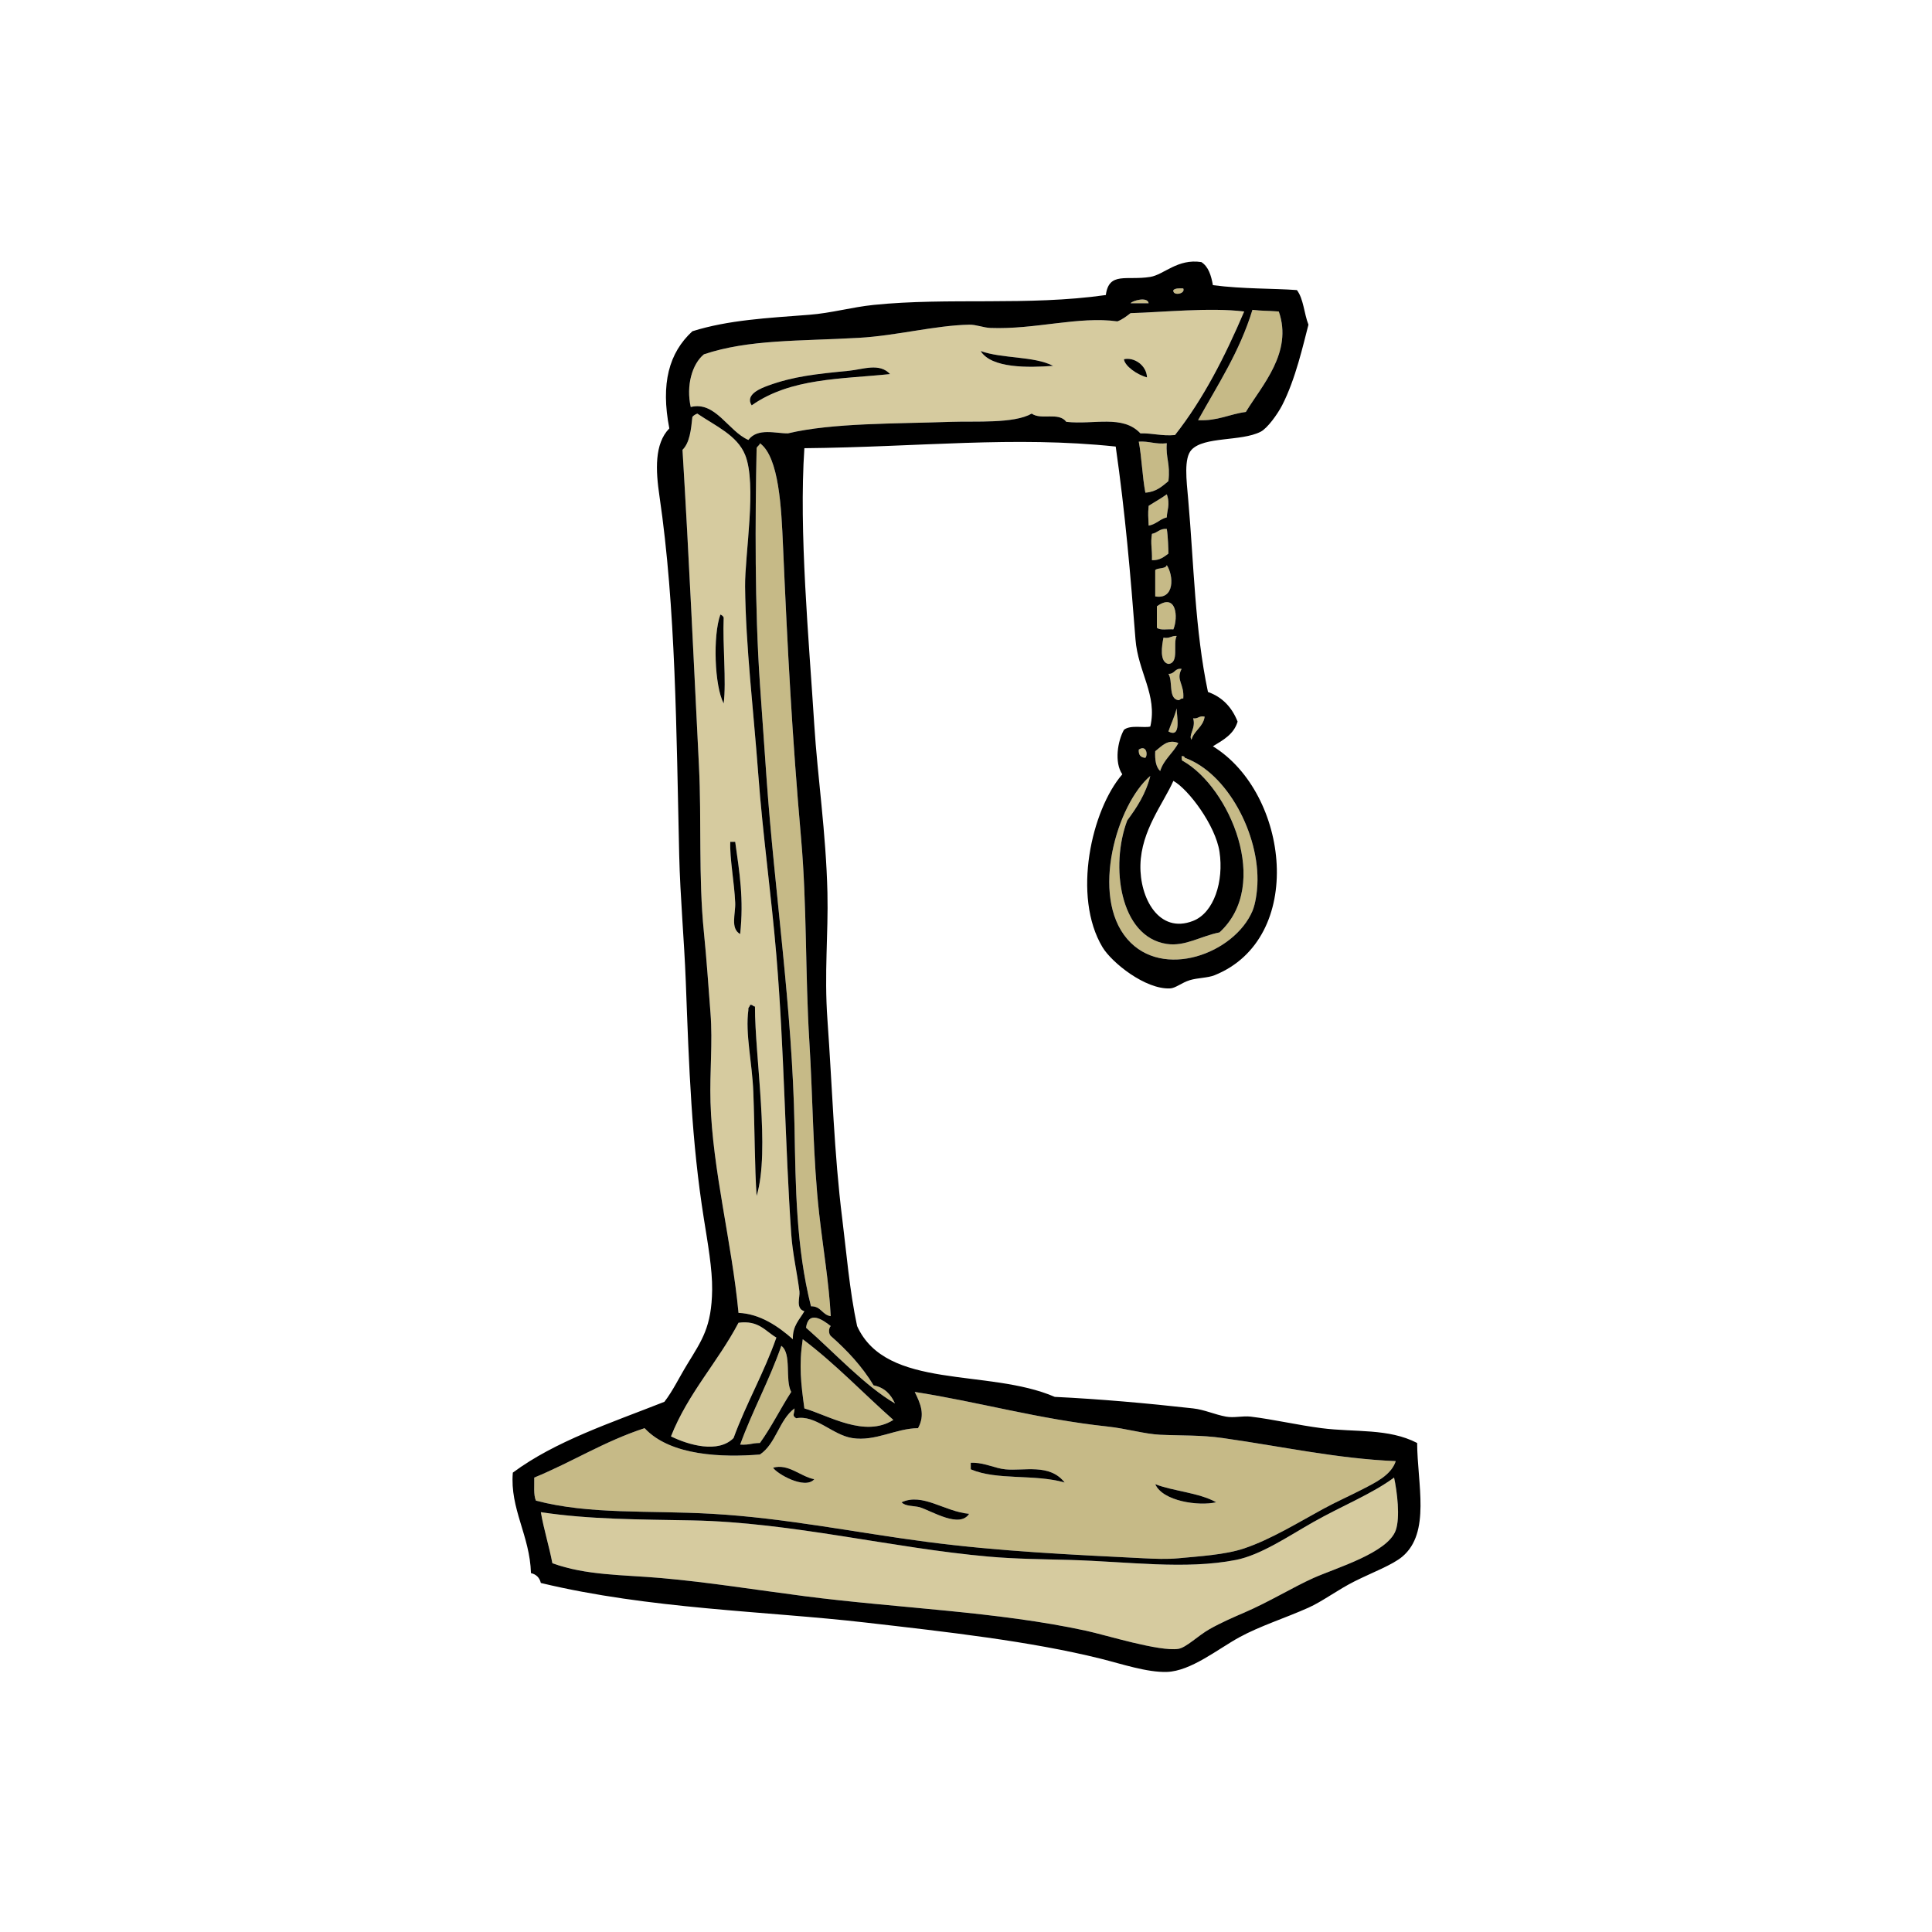 <svg xmlns="http://www.w3.org/2000/svg" xmlns:xlink="http://www.w3.org/1999/xlink" width="500" zoomAndPan="magnify" viewBox="0 0 375 375" height="500" preserveAspectRatio="xMidYMid meet" version="1.0"><defs><clipPath id="id1"><path d="M 99.48 50.766 L 275.723 50.766 L 275.723 324.516 L 99.48 324.516 Z M 99.48 50.766 " clip-rule="nonzero"/></clipPath></defs><path fill="#c6ba87" d="M 229.668 55.984 C 230.168 57.082 227.527 57.504 227.75 56.305 C 228.129 55.938 228.879 55.941 229.668 55.984 " fill-opacity="1" fill-rule="evenodd"/><path fill="#c6ba87" d="M 222.953 58.863 C 221.781 58.863 220.609 58.863 219.438 58.863 C 219.816 58.336 222.773 57.523 222.953 58.863 " fill-opacity="1" fill-rule="evenodd"/><path fill="#d6cb9f" d="M 164.766 71.969 C 158.449 72.586 154.02 73.051 149.098 74.848 C 147.832 75.309 144.512 76.535 145.898 78.684 C 153.5 73.332 163.258 73.609 172.758 72.609 C 170.707 70.367 167.496 71.703 164.766 71.969 Z M 218.156 69.734 C 218.312 71.031 220.656 72.727 222.633 73.25 C 222.535 70.848 220.07 69.273 218.156 69.734 Z M 204.41 71.012 C 200.688 69.086 194.484 69.641 190.34 68.133 C 192.41 71.512 199.66 71.375 204.41 71.012 Z M 241.496 60.461 C 237.77 69.203 233.562 77.465 228.066 84.438 C 225.484 84.68 223.758 84.055 221.355 84.117 C 217.91 80.441 212.367 82.477 206.965 81.879 C 205.473 79.898 202.125 81.605 200.254 80.281 C 196.785 82.266 189.348 81.711 184.586 81.879 C 173.82 82.262 161.605 82.062 152.934 84.117 C 150.625 84.152 147.047 82.98 145.262 85.398 C 141.332 83.684 138.871 77.797 134.07 79.004 C 133.152 74.863 134.316 70.68 136.629 68.773 C 145.34 65.852 155.129 66.23 166.684 65.574 C 174.031 65.16 181.449 63.168 188.102 63.02 C 189.469 62.988 190.887 63.605 192.258 63.66 C 200.902 63.988 209.43 61.336 216.879 62.379 C 217.887 62.004 218.652 61.387 219.438 60.781 C 225.656 60.613 234.926 59.641 241.496 60.461 " fill-opacity="1" fill-rule="evenodd"/><path fill="#c6ba87" d="M 243.098 60.141 C 245.125 60.367 245.594 60.273 248.211 60.461 C 250.984 68.395 244.93 74.824 241.816 79.961 C 238.613 80.379 236.355 81.746 232.547 81.559 C 236.344 74.703 240.605 68.305 243.098 60.141 " fill-opacity="1" fill-rule="evenodd"/><path fill="#000000" d="M 190.344 68.133 C 194.484 69.641 200.688 69.086 204.41 71.012 C 199.66 71.375 192.414 71.512 190.344 68.133 " fill-opacity="1" fill-rule="evenodd"/><path fill="#000000" d="M 222.633 73.25 C 220.656 72.723 218.312 71.031 218.156 69.73 C 220.07 69.273 222.535 70.848 222.633 73.25 " fill-opacity="1" fill-rule="evenodd"/><path fill="#000000" d="M 172.758 72.609 C 163.258 73.605 153.5 73.332 145.898 78.68 C 144.512 76.531 147.832 75.309 149.098 74.844 C 154.02 73.047 158.449 72.586 164.766 71.969 C 167.496 71.703 170.707 70.367 172.758 72.609 " fill-opacity="1" fill-rule="evenodd"/><path fill="#d6cb9f" d="M 145.262 196.004 C 144.625 200.707 146 206.191 146.219 211.988 C 146.504 219.402 146.473 226.598 146.859 232.129 C 149.527 223.352 146.523 205.16 146.539 195.367 C 146.133 195.348 146.098 194.957 145.582 195.047 C 145.562 195.457 145.172 195.488 145.262 196.004 Z M 142.703 175.227 C 142.793 177.367 141.715 180.215 143.664 181.301 C 144.395 174.453 143.551 169.496 142.703 163.398 C 142.383 163.398 142.062 163.398 141.746 163.398 C 141.617 166.641 142.531 171.227 142.703 175.227 Z M 140.465 136.547 C 141.004 132.188 140.242 125.18 140.465 119.922 C 140.398 119.562 140.109 119.426 139.824 119.281 C 138.348 123.367 138.676 133.152 140.465 136.547 Z M 153.895 259.941 C 151.082 257.457 147.527 255 143.344 254.828 C 142.059 241.195 138.289 227.027 137.906 213.91 C 137.734 207.941 138.355 202.402 137.906 196.645 C 137.504 191.453 137.156 186.211 136.629 180.98 C 135.543 170.219 136.195 159.125 135.668 148.691 C 134.629 128.09 133.785 109.02 132.473 87.312 C 133.871 85.941 134.133 83.434 134.391 80.922 C 134.625 80.621 134.973 80.434 135.348 80.281 C 138.91 82.695 143.078 84.492 144.621 88.273 C 146.961 93.996 144.559 107.621 144.621 113.848 C 144.742 125.48 146.258 137.867 147.18 150.289 C 148.051 162.035 149.719 173.777 150.695 185.457 C 152.234 203.867 152.375 222.156 153.574 239.484 C 153.844 243.383 154.707 246.938 155.172 250.672 C 155.309 251.762 154.363 254 156.133 254.508 C 155.207 256.141 153.812 257.305 153.895 259.941 " fill-opacity="1" fill-rule="evenodd"/><path fill="#c6ba87" d="M 221.035 85.715 C 223.07 85.598 224.305 86.285 226.473 86.035 C 226.238 88.984 227.191 89.883 226.789 93.387 C 225.566 94.398 224.41 95.48 222.316 95.625 C 221.715 92.492 221.625 88.855 221.035 85.715 " fill-opacity="1" fill-rule="evenodd"/><path fill="#c6ba87" d="M 147.5 86.035 C 151.238 88.734 151.664 98.781 151.977 105.855 C 152.875 126.336 153.746 142.867 155.492 162.758 C 156.645 175.879 156.281 189.031 157.09 202.078 C 157.797 213.488 157.793 224.848 159.008 235.648 C 159.781 242.484 160.906 249.023 161.246 255.465 C 159.566 255.227 159.379 253.5 157.41 253.551 C 154.516 242.051 154.43 230.301 154.215 218.703 C 153.789 195.699 150.352 173.277 148.777 150.93 C 148.348 144.852 147.914 138.832 147.5 132.711 C 146.477 117.688 146.578 100.789 146.859 86.996 C 146.973 86.574 147.426 86.492 147.5 86.035 " fill-opacity="1" fill-rule="evenodd"/><path fill="#c6ba87" d="M 226.473 95.945 C 227.191 97.934 226.48 99.133 226.473 100.422 C 225.102 100.754 224.418 101.777 222.953 102.02 C 222.895 100.098 222.785 99.992 222.953 98.184 C 224.117 97.43 225.363 96.758 226.473 95.945 " fill-opacity="1" fill-rule="evenodd"/><path fill="#c6ba87" d="M 226.473 102.656 C 226.719 104.164 226.781 106.66 226.789 107.453 C 225.926 108.082 225.137 108.785 223.594 108.734 C 223.66 106.402 223.277 105.609 223.594 103.617 C 224.688 103.434 225.082 102.547 226.473 102.656 " fill-opacity="1" fill-rule="evenodd"/><path fill="#c6ba87" d="M 226.473 109.691 C 227.828 111.75 228.02 116.414 224.23 115.766 C 224.23 114.062 224.23 112.355 224.23 110.652 C 224.785 110.137 226.211 110.496 226.473 109.691 " fill-opacity="1" fill-rule="evenodd"/><path fill="#c6ba87" d="M 227.75 122.16 C 226.664 122.07 225.156 122.406 224.551 121.84 C 224.551 120.453 224.551 119.07 224.551 117.684 C 228.332 114.965 228.742 119.789 227.75 122.16 " fill-opacity="1" fill-rule="evenodd"/><path fill="#000000" d="M 139.824 119.281 C 140.109 119.426 140.398 119.562 140.465 119.922 C 140.242 125.18 141.004 132.188 140.465 136.547 C 138.676 133.152 138.348 123.367 139.824 119.281 " fill-opacity="1" fill-rule="evenodd"/><path fill="#c6ba87" d="M 228.387 123.438 C 227.617 125.008 228.938 128.676 226.789 128.871 C 225 128.5 225.516 125.332 225.832 123.758 C 227.035 124.004 227.359 123.367 228.387 123.438 " fill-opacity="1" fill-rule="evenodd"/><path fill="#c6ba87" d="M 229.348 129.832 C 228.172 132.039 229.918 132.719 229.668 135.586 C 229.152 135.496 229.117 135.887 228.711 135.906 C 226.703 135.566 227.715 132.207 226.789 130.789 C 228.043 130.875 227.98 129.637 229.348 129.832 " fill-opacity="1" fill-rule="evenodd"/><path fill="#c6ba87" d="M 228.387 137.504 C 228.363 138.879 229.395 143.379 226.789 141.98 C 227.297 140.461 227.988 139.129 228.387 137.504 " fill-opacity="1" fill-rule="evenodd"/><path fill="#c6ba87" d="M 233.824 139.102 C 233.523 141.148 231.785 141.754 231.266 143.578 C 230.617 142.695 232.184 141.309 231.586 139.422 C 232.594 139.578 232.715 138.848 233.824 139.102 " fill-opacity="1" fill-rule="evenodd"/><path fill="#c6ba87" d="M 228.711 144.219 C 227.707 146.199 225.898 147.371 225.191 149.652 C 224.363 148.883 224.145 147.504 224.23 145.816 C 225.457 144.879 226.613 143.379 228.711 144.219 " fill-opacity="1" fill-rule="evenodd"/><path fill="#c6ba87" d="M 222.316 147.094 C 221.414 147.035 220.953 146.539 221.035 145.496 C 222.512 144.512 222.84 146.492 222.316 147.094 " fill-opacity="1" fill-rule="evenodd"/><path fill="#c6ba87" d="M 229.348 146.773 C 229.719 146.723 229.918 146.848 229.988 147.094 C 238.184 150.023 244.535 161.922 244.055 171.711 C 243.98 173.195 243.695 175.418 243.098 176.824 C 239.59 185.07 225.695 190.27 218.797 182.262 C 211.562 173.855 216.824 156.07 223.273 150.609 C 222.395 154.102 220.66 156.734 218.797 159.242 C 215.473 168.008 217.305 181.848 226.473 183.219 C 230.031 183.75 233.086 181.691 236.703 180.98 C 246.836 171.707 238.602 152.852 229.668 147.734 C 229.293 147.684 229.398 147.152 229.348 146.773 " fill-opacity="1" fill-rule="evenodd"/><path fill="#000000" d="M 141.746 163.398 C 142.062 163.398 142.383 163.398 142.703 163.398 C 143.551 169.496 144.395 174.453 143.664 181.301 C 141.715 180.215 142.793 177.367 142.703 175.227 C 142.531 171.227 141.617 166.645 141.746 163.398 " fill-opacity="1" fill-rule="evenodd"/><path fill="#000000" d="M 145.582 195.047 C 146.098 194.957 146.133 195.348 146.539 195.367 C 146.523 205.16 149.527 223.352 146.859 232.133 C 146.473 226.598 146.504 219.402 146.219 211.988 C 146 206.191 144.625 200.711 145.262 196.004 C 145.172 195.488 145.562 195.457 145.582 195.047 " fill-opacity="1" fill-rule="evenodd"/><path fill="#c6ba87" d="M 161.246 257.387 C 160.809 257.793 160.809 258.895 161.246 259.301 C 164.422 262.094 167.312 265.176 169.559 268.895 C 171.703 269.312 172.914 270.652 173.715 272.41 C 167.805 268.941 162.012 262.59 156.449 257.707 C 156.93 254.289 159.652 256.125 161.246 257.387 " fill-opacity="1" fill-rule="evenodd"/><path fill="#d6cb9f" d="M 150.695 259.621 C 148.293 266.488 144.871 272.336 142.383 279.125 C 139.402 282.145 133.668 280.484 130.234 278.805 C 133.555 270.402 139.301 264.43 143.344 256.746 C 147.277 256.219 148.535 258.375 150.695 259.621 " fill-opacity="1" fill-rule="evenodd"/><path fill="#c6ba87" d="M 155.812 259.941 C 162.141 264.699 167.516 270.402 173.398 275.605 C 167.836 279.121 160.867 274.746 156.133 273.371 C 155.473 268.551 155.039 265.039 155.812 259.941 " fill-opacity="1" fill-rule="evenodd"/><path fill="#c6ba87" d="M 151.656 261.223 C 153.723 262.777 152.312 267.809 153.574 270.172 C 151.48 273.41 149.734 276.992 147.5 280.082 C 145.645 280.113 145.824 280.465 143.664 280.402 C 146.074 273.758 149.324 267.949 151.656 261.223 " fill-opacity="1" fill-rule="evenodd"/><path fill="#c6ba87" d="M 174.996 291.59 C 175.688 292.391 177.32 292.25 178.512 292.551 C 180.867 293.289 186.27 296.707 188.105 293.832 C 183.281 293.391 179.105 289.703 174.996 291.59 Z M 224.23 288.074 C 225.664 291.387 232.645 292.379 236.062 291.59 C 232.797 289.73 227.438 289.379 224.23 288.074 Z M 150.059 284.879 C 150.691 285.992 156.23 289.223 158.051 287.117 C 155.348 286.586 153.059 284.051 150.059 284.879 Z M 188.422 285.195 C 193.582 287.387 200.707 286.062 206.648 287.754 C 203.73 283.996 198.715 285.562 195.137 285.195 C 193.074 284.988 191.383 284.008 189.062 283.922 C 188.852 283.922 188.637 283.922 188.422 283.922 C 188.422 284.344 188.422 284.77 188.422 285.195 Z M 177.555 270.172 C 190.098 272.133 201.559 275.453 214.961 276.887 C 218.582 277.273 222.203 278.352 225.191 278.484 C 229.457 278.676 233.07 278.52 237.344 279.125 C 248.789 280.742 259.59 283.141 270.914 283.602 C 270.035 286.34 266.883 287.809 264.516 289.035 C 262.02 290.328 259.336 291.512 256.844 292.871 C 252.062 295.477 246.719 298.781 241.496 300.543 C 237.793 301.793 232.75 302.07 228.711 302.461 C 226.535 302.668 224.125 302.566 221.996 302.461 C 208.34 301.777 194.035 301.133 179.789 299.262 C 166.164 297.477 152.395 294.637 138.227 293.832 C 125.906 293.125 114.414 294.016 104.02 291.27 C 103.527 290.164 103.734 288.355 103.699 286.797 C 111.027 283.789 117.32 279.746 125.117 277.207 C 130.16 282.641 140.375 282.891 147.5 282.32 C 150.633 280.234 151.219 275.598 154.215 273.371 C 154.23 274.449 153.637 274.734 154.535 275.285 C 158.285 274.566 161.566 278.516 165.406 279.125 C 169.922 279.84 173.883 277.238 178.191 277.207 C 179.617 274.594 178.688 272.477 177.555 270.172 " fill-opacity="1" fill-rule="evenodd"/><path fill="#000000" d="M 188.422 283.922 C 188.637 283.922 188.852 283.922 189.062 283.922 C 191.383 284.008 193.074 284.988 195.137 285.195 C 198.715 285.562 203.73 283.996 206.648 287.754 C 200.707 286.062 193.582 287.387 188.422 285.195 C 188.422 284.77 188.422 284.344 188.422 283.922 " fill-opacity="1" fill-rule="evenodd"/><path fill="#000000" d="M 158.051 287.117 C 156.23 289.223 150.691 285.992 150.059 284.879 C 153.059 284.051 155.348 286.586 158.051 287.117 " fill-opacity="1" fill-rule="evenodd"/><path fill="#d6cb9f" d="M 107.215 303.418 C 106.566 300.02 105.574 296.961 104.977 293.512 C 114.516 294.953 124.207 294.91 134.391 295.109 C 153.609 295.48 173.195 300.492 191.941 302.141 C 197.168 302.602 202.312 302.633 207.605 302.781 C 218.961 303.098 230.035 304.715 239.898 302.781 C 244.727 301.832 250.148 298.133 254.926 295.426 C 260.426 292.312 266.266 289.984 270.594 286.797 C 271.188 289.547 271.797 294.535 270.914 297.027 C 269.352 301.426 259.312 304.332 254.926 306.297 C 251.035 308.039 246.332 310.93 241.496 313.012 C 239.582 313.832 237.012 314.949 234.785 316.207 C 232.574 317.453 230.242 319.805 228.711 320.043 C 225.039 320.613 214.711 317.375 210.805 316.523 C 193.543 312.777 174.238 312.156 156.133 309.812 C 146.887 308.617 137.422 307.094 128.316 306.297 C 120.941 305.652 113.707 305.805 107.215 303.418 " fill-opacity="1" fill-rule="evenodd"/><path fill="#000000" d="M 236.062 291.59 C 232.645 292.379 225.664 291.387 224.23 288.074 C 227.438 289.379 232.797 289.73 236.062 291.59 " fill-opacity="1" fill-rule="evenodd"/><path fill="#000000" d="M 188.105 293.832 C 186.27 296.707 180.867 293.289 178.512 292.551 C 177.32 292.25 175.688 292.391 174.996 291.59 C 179.105 289.703 183.281 293.391 188.105 293.832 " fill-opacity="1" fill-rule="evenodd"/><g clip-path="url(#id1)"><path fill="#000000" d="M 128.316 306.297 C 137.422 307.094 146.887 308.617 156.129 309.812 C 174.238 312.156 193.543 312.777 210.805 316.527 C 214.711 317.375 225.039 320.613 228.711 320.043 C 230.242 319.805 232.574 317.453 234.785 316.207 C 237.012 314.949 239.582 313.832 241.496 313.012 C 246.332 310.93 251.035 308.039 254.926 306.297 C 259.312 304.332 269.352 301.426 270.914 297.027 C 271.797 294.535 271.188 289.547 270.59 286.797 C 266.266 289.988 260.426 292.312 254.926 295.426 C 250.148 298.133 244.727 301.832 239.898 302.781 C 230.035 304.715 218.961 303.098 207.605 302.781 C 202.312 302.633 197.168 302.602 191.941 302.141 C 173.195 300.492 153.609 295.48 134.391 295.109 C 124.207 294.91 114.516 294.953 104.977 293.512 C 105.574 296.961 106.566 300.02 107.215 303.418 C 113.707 305.805 120.941 305.652 128.316 306.297 Z M 178.191 277.207 C 173.883 277.238 169.922 279.84 165.406 279.125 C 161.566 278.516 158.285 274.566 154.535 275.285 C 153.637 274.734 154.23 274.449 154.215 273.371 C 151.219 275.598 150.633 280.234 147.5 282.32 C 140.375 282.891 130.16 282.645 125.117 277.207 C 117.32 279.746 111.027 283.789 103.699 286.797 C 103.734 288.355 103.527 290.164 104.02 291.27 C 114.414 294.016 125.906 293.125 138.227 293.832 C 152.395 294.637 166.164 297.477 179.789 299.262 C 194.035 301.133 208.34 301.777 221.996 302.461 C 224.125 302.566 226.535 302.668 228.711 302.461 C 232.75 302.07 237.793 301.793 241.496 300.543 C 246.719 298.781 252.062 295.477 256.844 292.871 C 259.336 291.512 262.02 290.328 264.516 289.035 C 266.879 287.809 270.035 286.34 270.914 283.602 C 259.59 283.141 248.789 280.742 237.344 279.125 C 233.07 278.52 229.457 278.676 225.191 278.484 C 222.203 278.352 218.582 277.273 214.961 276.887 C 201.559 275.453 190.098 272.133 177.551 270.172 C 178.688 272.477 179.617 274.594 178.191 277.207 Z M 143.664 280.402 C 145.824 280.465 145.645 280.113 147.5 280.082 C 149.734 276.992 151.48 273.41 153.574 270.172 C 152.312 267.809 153.723 262.777 151.656 261.223 C 149.324 267.949 146.074 273.758 143.664 280.402 Z M 156.129 273.371 C 160.867 274.75 167.836 279.121 173.398 275.605 C 167.516 270.402 162.141 264.699 155.812 259.941 C 155.039 265.039 155.473 268.551 156.129 273.371 Z M 143.344 256.746 C 139.301 264.43 133.555 270.402 130.234 278.805 C 133.668 280.484 139.402 282.145 142.383 279.125 C 144.871 272.336 148.293 266.488 150.695 259.621 C 148.535 258.375 147.277 256.219 143.344 256.746 Z M 156.449 257.707 C 162.012 262.59 167.805 268.941 173.715 272.41 C 172.914 270.652 171.699 269.312 169.559 268.895 C 167.312 265.176 164.422 262.098 161.246 259.301 C 160.809 258.895 160.809 257.793 161.246 257.387 C 159.652 256.125 156.93 254.289 156.449 257.707 Z M 221.355 167.875 C 221.191 174.289 224.945 181.348 231.586 178.742 C 235.652 177.148 237.566 171.039 236.703 165.316 C 235.934 160.215 230.664 153.168 227.75 151.57 C 225.797 155.98 221.527 161.145 221.355 167.875 Z M 229.668 147.734 C 238.602 152.852 246.836 171.707 236.703 180.98 C 233.086 181.691 230.031 183.75 226.473 183.219 C 217.305 181.848 215.473 168.012 218.797 159.242 C 220.66 156.734 222.395 154.102 223.273 150.609 C 216.824 156.07 211.562 173.855 218.797 182.262 C 225.695 190.27 239.59 185.07 243.098 176.824 C 243.695 175.418 243.98 173.195 244.055 171.711 C 244.535 161.922 238.184 150.023 229.988 147.094 C 229.918 146.844 229.719 146.723 229.348 146.773 C 229.398 147.152 229.293 147.684 229.668 147.734 Z M 221.035 145.496 C 220.953 146.539 221.414 147.035 222.316 147.094 C 222.84 146.492 222.512 144.516 221.035 145.496 Z M 224.23 145.816 C 224.145 147.504 224.363 148.883 225.191 149.652 C 225.898 147.371 227.707 146.199 228.711 144.219 C 226.613 143.379 225.457 144.879 224.23 145.816 Z M 231.586 139.422 C 232.184 141.309 230.617 142.699 231.266 143.578 C 231.785 141.754 233.523 141.145 233.824 139.102 C 232.715 138.848 232.594 139.578 231.586 139.422 Z M 226.789 141.98 C 229.395 143.379 228.363 138.879 228.387 137.504 C 227.988 139.129 227.297 140.461 226.789 141.98 Z M 226.789 130.789 C 227.715 132.211 226.703 135.566 228.711 135.906 C 229.117 135.887 229.152 135.496 229.668 135.586 C 229.918 132.719 228.172 132.039 229.348 129.832 C 227.98 129.637 228.043 130.875 226.789 130.789 Z M 225.832 123.758 C 225.516 125.332 225 128.5 226.789 128.871 C 228.938 128.676 227.617 125.008 228.387 123.438 C 227.359 123.367 227.035 124.004 225.832 123.758 Z M 224.551 117.684 C 224.551 119.07 224.551 120.453 224.551 121.84 C 225.156 122.406 226.664 122.07 227.75 122.16 C 228.742 119.785 228.332 114.965 224.551 117.684 Z M 224.23 110.652 C 224.23 112.355 224.23 114.062 224.23 115.766 C 228.02 116.414 227.828 111.75 226.473 109.691 C 226.211 110.496 224.785 110.137 224.23 110.652 Z M 223.594 103.617 C 223.277 105.609 223.66 106.402 223.594 108.734 C 225.137 108.785 225.926 108.082 226.789 107.453 C 226.781 106.66 226.719 104.164 226.473 102.66 C 225.082 102.547 224.688 103.434 223.594 103.617 Z M 222.953 98.184 C 222.785 99.996 222.895 100.098 222.953 102.02 C 224.418 101.777 225.102 100.754 226.473 100.422 C 226.48 99.133 227.191 97.934 226.473 95.945 C 225.363 96.758 224.117 97.43 222.953 98.184 Z M 146.859 86.996 C 146.578 100.789 146.477 117.688 147.5 132.711 C 147.914 138.832 148.348 144.852 148.777 150.93 C 150.352 173.273 153.789 195.699 154.215 218.703 C 154.43 230.301 154.516 242.051 157.41 253.551 C 159.379 253.5 159.566 255.227 161.246 255.465 C 160.906 249.023 159.781 242.484 159.008 235.648 C 157.793 224.848 157.797 213.488 157.09 202.078 C 156.281 189.031 156.645 175.879 155.492 162.758 C 153.746 142.867 152.875 126.336 151.977 105.855 C 151.664 98.781 151.238 88.734 147.5 86.035 C 147.426 86.492 146.973 86.574 146.859 86.996 Z M 222.316 95.625 C 224.41 95.484 225.566 94.402 226.789 93.387 C 227.191 89.883 226.238 88.984 226.473 86.035 C 224.305 86.285 223.07 85.598 221.035 85.719 C 221.625 88.855 221.715 92.492 222.316 95.625 Z M 156.129 254.508 C 154.363 254 155.309 251.762 155.172 250.672 C 154.707 246.938 153.844 243.383 153.574 239.484 C 152.375 222.156 152.234 203.867 150.695 185.457 C 149.719 173.777 148.051 162.035 147.18 150.293 C 146.258 137.867 144.742 125.484 144.621 113.848 C 144.559 107.621 146.961 93.996 144.621 88.273 C 143.078 84.492 138.91 82.695 135.348 80.281 C 134.973 80.438 134.625 80.621 134.391 80.922 C 134.133 83.434 133.871 85.941 132.473 87.312 C 133.785 109.02 134.629 128.09 135.668 148.691 C 136.195 159.125 135.543 170.219 136.629 180.98 C 137.156 186.211 137.504 191.453 137.906 196.645 C 138.355 202.402 137.734 207.941 137.906 213.91 C 138.289 227.027 142.059 241.195 143.344 254.828 C 147.527 255 151.082 257.457 153.895 259.941 C 153.812 257.305 155.207 256.141 156.129 254.508 Z M 232.547 81.559 C 236.355 81.746 238.613 80.379 241.816 79.961 C 244.93 74.824 250.984 68.391 248.211 60.461 C 245.594 60.273 245.125 60.371 243.098 60.141 C 240.605 68.305 236.344 74.703 232.547 81.559 Z M 219.438 60.781 C 218.656 61.387 217.887 62.004 216.879 62.379 C 209.43 61.332 200.902 63.988 192.262 63.656 C 190.887 63.605 189.469 62.988 188.105 63.02 C 181.449 63.164 174.031 65.16 166.684 65.574 C 155.129 66.23 145.34 65.852 136.629 68.773 C 134.316 70.68 133.152 74.863 134.07 79.004 C 138.871 77.797 141.332 83.684 145.262 85.395 C 147.047 82.98 150.625 84.152 152.934 84.117 C 161.605 82.062 173.82 82.262 184.586 81.879 C 189.348 81.711 196.785 82.266 200.254 80.281 C 202.125 81.605 205.473 79.895 206.969 81.879 C 212.367 82.477 217.91 80.441 221.355 84.117 C 223.762 84.055 225.484 84.676 228.07 84.438 C 233.562 77.461 237.77 69.203 241.496 60.461 C 234.926 59.641 225.656 60.609 219.438 60.781 Z M 219.438 58.863 C 220.609 58.863 221.781 58.863 222.953 58.863 C 222.773 57.523 219.816 58.336 219.438 58.863 Z M 227.75 56.305 C 227.527 57.504 230.168 57.086 229.668 55.984 C 228.879 55.945 228.129 55.938 227.75 56.305 Z M 233.184 50.871 C 234.551 51.742 235.086 53.445 235.422 55.348 C 241.305 56.117 247.129 55.957 251.727 56.305 C 253.023 57.992 253.121 60.883 253.969 63.02 C 252.984 66.77 251.48 73.594 248.852 78.684 C 247.953 80.422 245.996 83.133 244.695 83.797 C 240.902 85.734 233.719 84.672 231.266 87.312 C 229.75 88.949 230.301 93.211 230.625 96.902 C 231.742 109.52 231.922 122.285 234.465 134.309 C 237.293 135.312 239.129 137.316 240.219 140.062 C 239.492 142.531 237.41 143.645 235.422 144.855 C 250.246 153.973 253.504 182.145 235.742 189.293 C 234.414 189.828 232.508 189.777 230.945 190.25 C 229.355 190.738 228.191 191.801 227.109 191.852 C 222.281 192.07 215.781 186.816 214 183.859 C 208.059 173.965 211.871 157.191 217.84 150.293 C 216.246 147.977 216.941 143.824 218.156 141.66 C 219.387 140.641 222.133 141.34 223.273 141.02 C 224.691 134.875 220.887 130.469 220.395 124.078 C 219.438 111.656 218.41 99.598 216.559 86.676 C 196.73 84.582 178.508 86.773 156.129 86.996 C 155.039 103.137 157.004 124.039 158.051 140.699 C 158.684 150.789 160.332 161.605 160.605 173.309 C 160.793 181.234 159.957 188.844 160.605 197.926 C 161.539 210.902 161.891 223.898 163.484 236.605 C 164.262 242.781 164.879 250.457 166.363 257.387 C 172.043 269.906 191.809 265.539 204.73 271.133 C 213.441 271.551 222.602 272.363 231.586 273.371 C 233.797 273.617 235.754 274.562 237.98 274.969 C 239.547 275.254 241.199 274.777 242.777 274.969 C 247.242 275.512 251.898 276.613 256.523 277.207 C 263.047 278.043 269.488 277.191 275.066 280.082 C 275.109 288.031 277.727 297.484 272.191 302.141 C 270.254 303.773 266.297 305.242 262.918 306.938 C 259.688 308.555 256.668 310.844 253.969 312.051 C 249.391 314.098 244.613 315.578 240.539 317.805 C 236.422 320.055 231.152 324.379 226.473 324.52 C 222.621 324.633 217.711 322.965 213.684 321.961 C 199.977 318.547 183.723 316.742 167.961 314.93 C 148.664 312.707 126.055 312.332 104.977 307.254 C 104.73 306.223 104.094 305.582 103.059 305.34 C 102.855 298.062 98.945 292.852 99.539 285.836 C 107.797 279.707 118.645 276.164 128.957 272.09 C 130.59 269.988 131.77 267.461 133.434 264.738 C 136.246 260.129 138.137 257.539 138.227 250.352 C 138.281 246.332 137.355 241.184 136.629 236.605 C 134.215 221.422 133.75 207.457 133.113 190.57 C 132.801 182.371 132.023 174.117 131.832 165.957 C 131.273 141.996 131.188 117.98 127.996 96.266 C 127.273 91.359 126.984 86.145 129.914 83.156 C 128.223 74.461 129.832 68.492 134.391 64.297 C 141.387 62.098 149.035 61.719 157.09 61.098 C 161.289 60.781 165.34 59.617 169.559 59.184 C 184.117 57.691 199.449 59.422 214.641 57.266 C 215.246 52.672 218.688 54.492 223.273 53.746 C 225.93 53.316 228.559 50.16 233.184 50.871 " fill-opacity="1" fill-rule="evenodd"/></g></svg>